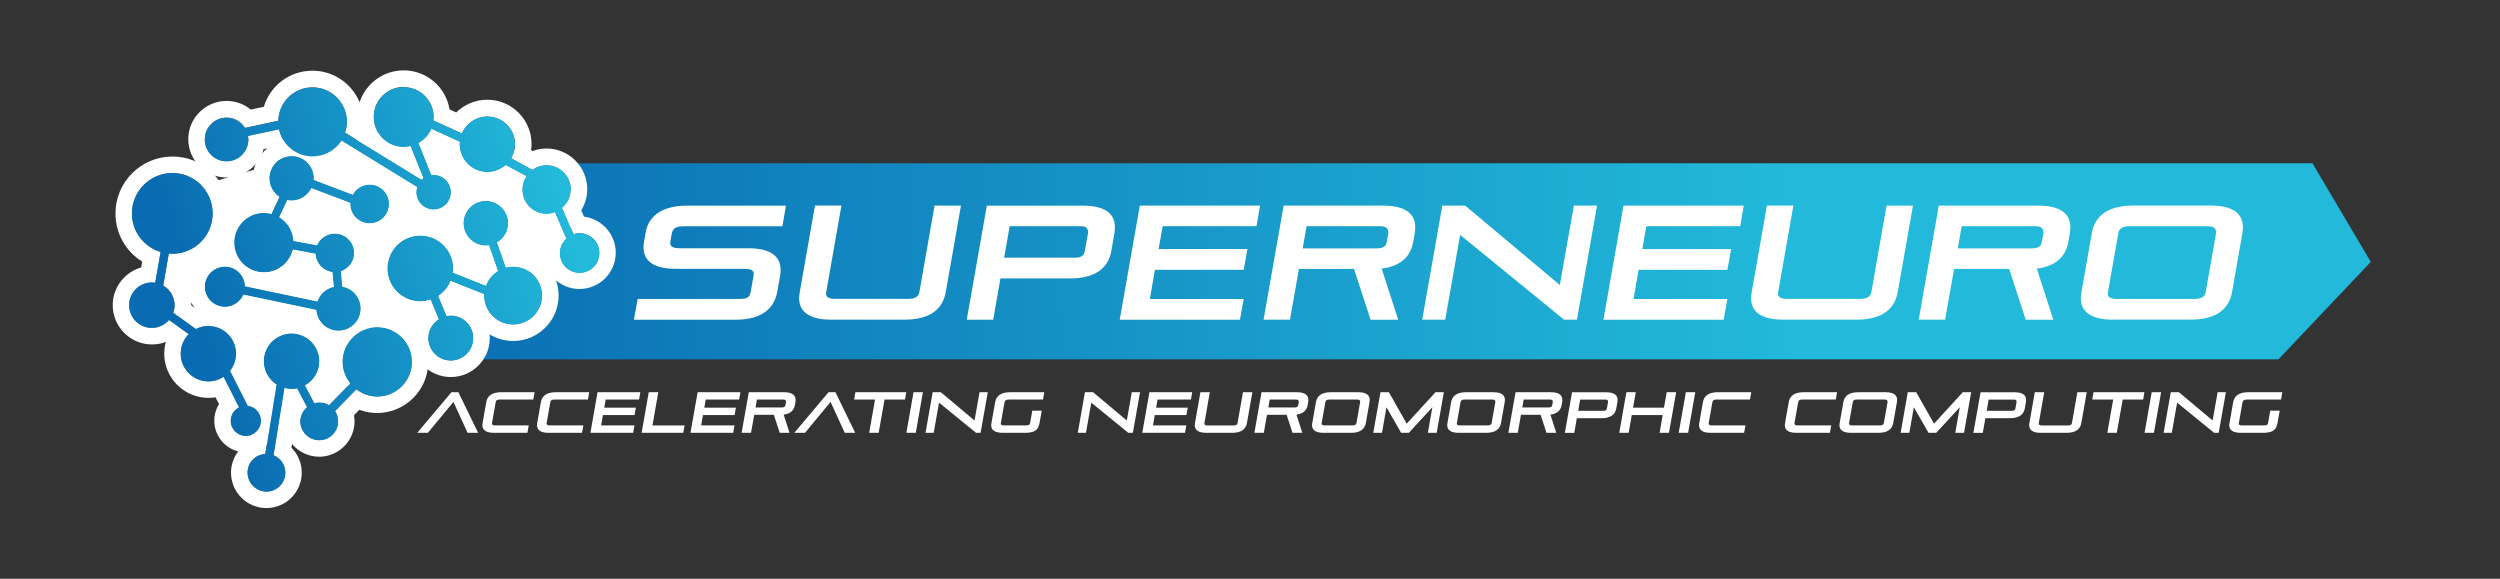 <?xml version="1.0" encoding="UTF-8"?><svg id="ART" xmlns="http://www.w3.org/2000/svg" xmlns:xlink="http://www.w3.org/1999/xlink" viewBox="0 0 540 125"><rect x="0" y="0" width="540" height="125" fill="#333333" stroke="none"/><defs><linearGradient id="linear-gradient" x1="387.38" y1="67.88" x2="81.09" y2="65.32" gradientTransform="translate(0 123.39) scale(1 -1)" gradientUnits="userSpaceOnUse"><stop offset="0" stop-color="#22b9da"/><stop offset="1" stop-color="#096bb1"/></linearGradient><linearGradient id="linear-gradient-2" x1="38.79" y1="31.94" x2="119.75" y2="71.92" gradientTransform="translate(0 123.39) scale(1 -1)" gradientUnits="userSpaceOnUse"><stop offset="0" stop-color="#22b9da"/><stop offset="1" stop-color="#096bb1"/></linearGradient><linearGradient id="linear-gradient-3" x1="42.04" y1="25.37" x2="122.99" y2="65.34" gradientTransform="translate(0 123.39) scale(1 -1)" gradientUnits="userSpaceOnUse"><stop offset="0" stop-color="#22b9da"/><stop offset="1" stop-color="#096bb1"/></linearGradient><linearGradient id="linear-gradient-4" x1="28.7" y1="52.39" x2="109.66" y2="92.36" gradientTransform="translate(0 123.39) scale(1 -1)" gradientUnits="userSpaceOnUse"><stop offset="0" stop-color="#22b9da"/><stop offset="1" stop-color="#096bb1"/></linearGradient><linearGradient id="linear-gradient-5" x1="29.09" y1="51.58" x2="110.05" y2="91.55" gradientTransform="translate(0 123.39) scale(1 -1)" gradientUnits="userSpaceOnUse"><stop offset="0" stop-color="#22b9da"/><stop offset="1" stop-color="#096bb1"/></linearGradient><linearGradient id="linear-gradient-6" x1="29.71" y1="50.32" x2="110.67" y2="90.3" gradientTransform="translate(0 123.39) scale(1 -1)" gradientUnits="userSpaceOnUse"><stop offset="0" stop-color="#22b9da"/><stop offset="1" stop-color="#096bb1"/></linearGradient><linearGradient id="linear-gradient-7" x1="123.79" y1="69.33" x2="44.49" y2="46.23" gradientTransform="translate(0 123.39) scale(1 -1)" gradientUnits="userSpaceOnUse"><stop offset="0" stop-color="#22b9da"/><stop offset="1" stop-color="#096bb1"/></linearGradient><linearGradient id="linear-gradient-8" x1="128.23" y1="54.09" x2="48.93" y2="31" gradientTransform="translate(0 123.39) scale(1 -1)" gradientUnits="userSpaceOnUse"><stop offset="0" stop-color="#22b9da"/><stop offset="1" stop-color="#096bb1"/></linearGradient><linearGradient id="linear-gradient-9" x1="117.57" y1="90.7" x2="38.27" y2="67.61" gradientTransform="translate(0 123.39) scale(1 -1)" gradientUnits="userSpaceOnUse"><stop offset="0" stop-color="#22b9da"/><stop offset="1" stop-color="#096bb1"/></linearGradient><linearGradient id="linear-gradient-10" x1="119.04" y1="85.67" x2="39.74" y2="62.57" gradientTransform="translate(0 123.39) scale(1 -1)" gradientUnits="userSpaceOnUse"><stop offset="0" stop-color="#22b9da"/><stop offset="1" stop-color="#096bb1"/></linearGradient><linearGradient id="linear-gradient-11" x1="120.76" y1="79.76" x2="41.46" y2="56.67" gradientTransform="translate(0 123.39) scale(1 -1)" gradientUnits="userSpaceOnUse"><stop offset="0" stop-color="#22b9da"/><stop offset="1" stop-color="#096bb1"/></linearGradient></defs><path d="M101,93.49l-3.06-6.68-5.52,6.68h-2.3l7.39-8.77h1.5l4.26,8.77h-2.27Z" style="fill:#fff;"/><path d="M106.68,93.49c-1.78,0-2.49-.66-2.49-1.66,0-.15.02-.3.05-.46l.8-4.53c.22-1.26,1.15-2.12,3.19-2.12h7.24l-.28,1.58h-7.24c-.51,0-.81.16-.87.51l-.81,4.57s-.01.07-.01.1c0,.29.25.41.71.41h7.24l-.29,1.59h-7.24Z" style="fill:#fff;"/><path d="M118.48,93.49c-1.78,0-2.49-.66-2.49-1.66,0-.15.02-.3.05-.46l.8-4.53c.22-1.26,1.15-2.12,3.19-2.12h7.24l-.28,1.58h-7.24c-.51,0-.81.16-.87.51l-.81,4.57s-.01.07-.01.1c0,.29.25.41.71.41h7.24l-.29,1.59h-7.24Z" style="fill:#fff;"/><path d="M127.53,93.49l1.54-8.77h9.24l-.27,1.58h-7.21l-.31,1.76h6.83l-.29,1.59h-6.83l-.39,2.24h7.21l-.29,1.59h-9.24,0Z" style="fill:#fff;"/><path d="M138.59,93.49l1.54-8.77h2.06l-1.26,7.18h6.94l-.29,1.59h-9,0Z" style="fill:#fff;"/><path d="M149.14,93.49l1.55-8.77h9.24l-.28,1.58h-7.21l-.31,1.76h6.83l-.29,1.59h-6.83l-.39,2.24h7.21l-.29,1.59h-9.24,0Z" style="fill:#fff;"/><path d="M168.42,93.49l-1.27-3.9h-4.24l-.69,3.9h-2.03l1.55-8.77h7.62c1.78,0,2.49.66,2.49,1.67,0,.14,0,.29-.04.45l-.11.63c-.19,1.05-.82,1.88-2.43,2.09l1.27,3.93h-2.13,0ZM169.79,86.81c0-.35-.16-.51-.7-.51h-5.59l-.3,1.71h5.59c.54,0,.8-.1.87-.52l.13-.67h0Z" style="fill:#fff;"/><path d="M182.47,93.49l-3.07-6.68-5.52,6.68h-2.31l7.39-8.77h1.5l4.26,8.77h-2.26.01Z" style="fill:#fff;"/><path d="M187.74,93.49l1.27-7.19h-4.52l.27-1.58h10.99l-.27,1.58h-4.42l-1.27,7.19h-2.05Z" style="fill:#fff;"/><path d="M195.78,93.49l1.54-8.77h2.03l-1.54,8.77s-2.03,0-2.03,0Z" style="fill:#fff;"/><path d="M210.82,93.49l-7.99-6.52-1.15,6.52h-1.77l1.55-8.77h1.76l7.28,6.11,1.08-6.11h1.78l-1.55,8.77h-1,.01Z" style="fill:#fff;"/><path d="M216.65,93.49c-1.62,0-2.55-.51-2.55-1.61,0-.12,0-.26.04-.41l.8-4.56c.27-1.56,1.46-2.19,3.26-2.19h7.36l-.27,1.58h-7.37c-.64,0-.89.24-.95.61l-.8,4.55s0,.05,0,.07c0,.27.36.36.77.36h4.65c.45,0,.82-.09.89-.41l.5-2.78h2.04l-.5,2.78c-.29,1.56-1.27,2.01-3.22,2.01h-4.64Z" style="fill:#fff;"/><path d="M243.71,93.49l-7.99-6.52-1.15,6.52h-1.77l1.55-8.77h1.76l7.28,6.11,1.08-6.11h1.78l-1.55,8.77h-1,.01Z" style="fill:#fff;"/><path d="M246.73,93.49l1.55-8.77h9.24l-.28,1.58h-7.21l-.31,1.76h6.83l-.29,1.59h-6.83l-.39,2.24h7.21l-.29,1.59h-9.24.01Z" style="fill:#fff;"/><path d="M268.48,84.72h2.03l-1.17,6.65c-.22,1.26-1.15,2.12-3.19,2.12h-5.59c-1.78,0-2.49-.66-2.49-1.66,0-.15.02-.3.05-.46l1.17-6.65h2.03l-1.17,6.67s-.01.07-.01.1c0,.29.25.41.71.41h5.59c.51,0,.81-.15.87-.51l1.17-6.67h0Z" style="fill:#fff;"/><path d="M279.18,93.49l-1.27-3.9h-4.24l-.69,3.9h-2.03l1.54-8.77h7.63c1.78,0,2.49.66,2.49,1.67,0,.14-.01.29-.04.45l-.11.63c-.19,1.05-.82,1.88-2.43,2.09l1.27,3.93h-2.13,0ZM280.55,86.81c0-.35-.16-.51-.7-.51h-5.59l-.3,1.71h5.59c.54,0,.8-.1.87-.52l.12-.67h.01Z" style="fill:#fff;"/><path d="M285.89,93.49c-1.78,0-2.49-.66-2.49-1.66,0-.15.03-.3.05-.46l.8-4.53c.22-1.26,1.15-2.12,3.19-2.12h5.94c1.78,0,2.48.66,2.48,1.66,0,.15-.01.3-.04.46l-.8,4.53c-.22,1.26-1.15,2.12-3.19,2.12h-5.95.01ZM293.8,86.81c0-.35-.16-.51-.7-.51h-5.94c-.51,0-.81.16-.87.51l-.81,4.57s-.01.07-.01.1c0,.29.25.41.71.41h5.94c.51,0,.81-.15.87-.51l.81-4.57h0Z" style="fill:#fff;"/><path d="M308.42,93.49l.97-5.53-5.08,5.53h-1.67l-3.16-5.52-.97,5.52h-1.88l1.55-8.77h1.82l3.85,6.79,6.21-6.79h1.81l-1.54,8.77h-1.91Z" style="fill:#fff;"/><path d="M315.09,93.49c-1.78,0-2.49-.66-2.49-1.66,0-.15.03-.3.05-.46l.8-4.53c.22-1.26,1.15-2.12,3.19-2.12h5.94c1.78,0,2.48.66,2.48,1.66,0,.15-.01.3-.04.46l-.8,4.53c-.22,1.26-1.15,2.12-3.19,2.12h-5.95.01ZM323,86.81c0-.35-.16-.51-.7-.51h-5.94c-.51,0-.81.16-.87.51l-.81,4.57s-.01.07-.01.1c0,.29.25.41.71.41h5.94c.51,0,.81-.15.87-.51l.81-4.57h0Z" style="fill:#fff;"/><path d="M334.04,93.49l-1.27-3.9h-4.24l-.69,3.9h-2.03l1.55-8.77h7.62c1.78,0,2.49.66,2.49,1.67,0,.14-.01.29-.04.45l-.11.63c-.19,1.05-.82,1.88-2.43,2.09l1.27,3.93h-2.13.01ZM335.41,86.81c0-.35-.16-.51-.7-.51h-5.59l-.3,1.71h5.59c.54,0,.8-.1.87-.52l.13-.67h0Z" style="fill:#fff;"/><path d="M340.6,90.32l-.56,3.18h-2.03l1.55-8.77h7.36c1.78,0,2.48.66,2.48,1.66,0,.15-.01.3-.04.46l-.24,1.36c-.22,1.26-1.15,2.12-3.19,2.12h-5.33ZM347.33,86.88s.01-.07.01-.11c0-.28-.16-.46-.51-.46h-5.52l-.42,2.42h5.53c.4,0,.61-.19.67-.51l.24-1.33h0Z" style="fill:#fff;"/><path d="M358.47,93.49l.67-3.84h-6.68l-.67,3.84h-2.03l1.54-8.77h2.03l-.59,3.34h6.68l.59-3.34h2.04l-1.55,8.77h-2.04,0Z" style="fill:#fff;"/><path d="M362.6,93.49l1.55-8.77h2.03l-1.55,8.77s-2.03,0-2.03,0Z" style="fill:#fff;"/><path d="M369.48,93.49c-1.78,0-2.49-.66-2.49-1.66,0-.15.03-.3.05-.46l.8-4.53c.22-1.26,1.15-2.12,3.19-2.12h7.24l-.27,1.58h-7.24c-.51,0-.81.16-.87.51l-.81,4.57s-.01.07-.01.1c0,.29.25.41.71.41h7.24l-.29,1.59h-7.25Z" style="fill:#fff;"/><path d="M388.01,93.49c-1.78,0-2.49-.66-2.49-1.66,0-.15.03-.3.05-.46l.8-4.53c.22-1.26,1.15-2.12,3.19-2.12h7.24l-.27,1.58h-7.24c-.51,0-.81.16-.87.51l-.81,4.57s-.01.07-.01.1c0,.29.25.41.71.41h7.24l-.29,1.59h-7.25Z" style="fill:#fff;"/><path d="M399.81,93.49c-1.78,0-2.49-.66-2.49-1.66,0-.15.03-.3.05-.46l.8-4.53c.22-1.26,1.15-2.12,3.19-2.12h5.94c1.78,0,2.48.66,2.48,1.66,0,.15-.01.3-.04.46l-.8,4.53c-.22,1.26-1.15,2.12-3.19,2.12h-5.95.01ZM407.72,86.81c0-.35-.16-.51-.7-.51h-5.94c-.51,0-.81.16-.87.51l-.81,4.57s-.01.07-.01.1c0,.29.25.41.71.41h5.94c.51,0,.81-.15.87-.51l.81-4.57h0Z" style="fill:#fff;"/><path d="M422.34,93.49l.97-5.53-5.08,5.53h-1.67l-3.17-5.52-.97,5.52h-1.88l1.54-8.77h1.82l3.85,6.79,6.21-6.79h1.81l-1.54,8.77h-1.89Z" style="fill:#fff;"/><path d="M428.84,90.32l-.56,3.18h-2.03l1.55-8.77h7.36c1.78,0,2.48.66,2.48,1.66,0,.15-.01.3-.04.46l-.24,1.36c-.22,1.26-1.15,2.12-3.19,2.12h-5.33ZM435.57,86.88s.01-.07.01-.11c0-.28-.16-.46-.51-.46h-5.52l-.42,2.42h5.53c.4,0,.61-.19.67-.51l.24-1.33h0Z" style="fill:#fff;"/><path d="M448.71,84.72h2.03l-1.17,6.65c-.22,1.26-1.15,2.12-3.19,2.12h-5.59c-1.78,0-2.49-.66-2.49-1.66,0-.15.02-.3.05-.46l1.17-6.65h2.03l-1.17,6.67s-.01.07-.01.1c0,.29.25.41.71.41h5.59c.51,0,.81-.15.87-.51l1.17-6.67h0Z" style="fill:#fff;"/><path d="M455.18,93.49l1.27-7.19h-4.52l.27-1.58h10.99l-.27,1.58h-4.42l-1.27,7.19h-2.05Z" style="fill:#fff;"/><path d="M463.22,93.49l1.55-8.77h2.03l-1.55,8.77s-2.03,0-2.03,0Z" style="fill:#fff;"/><path d="M478.25,93.49l-7.99-6.52-1.15,6.52h-1.77l1.55-8.77h1.76l7.28,6.11,1.08-6.11h1.78l-1.55,8.77h-1,0Z" style="fill:#fff;"/><path d="M484.08,93.49c-1.62,0-2.56-.51-2.56-1.61,0-.12.01-.26.04-.41l.8-4.56c.28-1.56,1.46-2.19,3.26-2.19h7.36l-.27,1.58h-7.38c-.63,0-.89.24-.95.61l-.8,4.55s-.01.05-.01.07c0,.27.36.36.77.36h4.65c.45,0,.82-.09.89-.41l.5-2.78h2.04l-.5,2.78c-.29,1.56-1.27,2.01-3.21,2.01h-4.63Z" style="fill:#fff;"/><polygon points="492.14 77.62 52.9 77.62 64.9 57.19 57.57 35.27 499.49 35.27 512.09 56.57 492.14 77.62" style="fill:url(#linear-gradient);"/><path d="M136.93,69.05l.81-4.48h21.91c1.61,0,2.28-.28,2.49-1.47l.63-3.53c0-.11.04-.25.04-.35,0-.84-.63-1.15-2.03-1.15h-14.74c-5.04,0-7.04-1.82-7.04-4.69,0-.39.07-.84.14-1.3l.28-1.68c.59-3.57,3.29-5.98,9.03-5.98h21.32l-.77,4.45h-21.32c-1.5,0-2.34.39-2.56,1.5l-.31,1.75c-.04.1-.04.24-.04.35,0,.81.63,1.15,2.07,1.15h14.73c5.04,0,7.04,1.85,7.04,4.69,0,.42-.03.84-.1,1.3l-.63,3.43c-.67,3.57-3.26,6.02-9.03,6.02h-21.92Z" style="fill:#fff;"/><path d="M201.86,44.41h5.71l-3.29,18.69c-.63,3.54-3.22,5.95-8.96,5.95h-15.71c-5,0-7-1.85-7-4.66,0-.42.07-.84.14-1.3l3.29-18.69h5.71l-3.29,18.73c-.04.11-.04.21-.04.28,0,.8.7,1.15,2,1.15h15.71c1.44,0,2.28-.42,2.45-1.44l3.29-18.73v.02Z" style="fill:#fff;"/><path d="M216.1,60.13l-1.57,8.93h-5.71l4.34-24.64h20.69c5.01,0,6.97,1.85,6.97,4.65,0,.42-.03.84-.1,1.3l-.67,3.82c-.63,3.54-3.22,5.95-8.96,5.95h-14.99ZM235,50.47c0-.11.04-.21.04-.31,0-.77-.46-1.3-1.44-1.3h-15.51l-1.19,6.79h15.54c1.12,0,1.71-.52,1.89-1.44l.67-3.74h0Z" style="fill:#fff;"/><path d="M241.86,69.05l4.34-24.64h25.97l-.77,4.45h-20.27l-.87,4.94h19.18l-.8,4.48h-19.18l-1.09,6.3h20.27l-.81,4.48h-25.97Z" style="fill:#fff;"/><path d="M296.04,69.05l-3.57-10.96h-11.9l-1.93,10.96h-5.71l4.34-24.64h21.42c5,0,7,1.85,7,4.69,0,.39-.04.81-.11,1.26l-.31,1.79c-.52,2.94-2.31,5.28-6.83,5.88l3.57,11.03h-5.99.02ZM299.89,50.29c0-.98-.45-1.43-1.96-1.43h-15.71l-.84,4.8h15.72c1.5,0,2.24-.28,2.45-1.47l.35-1.89h-.01Z" style="fill:#fff;"/><path d="M337.83,69.05l-22.44-18.31-3.22,18.31h-4.97l4.34-24.64h4.94l20.44,17.15,3.04-17.15h5l-4.34,24.64h-2.8,0Z" style="fill:#fff;"/><path d="M346.34,69.05l4.34-24.64h25.97l-.77,4.45h-20.27l-.87,4.94h19.18l-.8,4.48h-19.18l-1.09,6.3h20.27l-.81,4.48h-25.97Z" style="fill:#fff;"/><path d="M407.49,44.41h5.71l-3.29,18.69c-.63,3.54-3.22,5.95-8.96,5.95h-15.72c-5.01,0-7-1.85-7-4.66,0-.42.07-.84.14-1.3l3.29-18.69h5.71l-3.29,18.73c-.04.11-.04.21-.04.28,0,.8.7,1.15,2,1.15h15.72c1.43,0,2.28-.42,2.45-1.44l3.29-18.73v.02Z" style="fill:#fff;"/><path d="M437.55,69.05l-3.57-10.96h-11.9l-1.93,10.96h-5.71l4.34-24.64h21.42c5,0,7,1.85,7,4.69,0,.39-.04.81-.11,1.26l-.31,1.79c-.52,2.94-2.31,5.28-6.83,5.88l3.57,11.03h-5.99.02ZM441.4,50.29c0-.98-.45-1.43-1.96-1.43h-15.72l-.84,4.8h15.72c1.5,0,2.24-.28,2.45-1.47l.35-1.89h0Z" style="fill:#fff;"/><path d="M456.45,69.05c-5,0-7-1.85-7-4.66,0-.42.07-.84.14-1.3l2.24-12.74c.63-3.53,3.22-5.95,8.96-5.95h16.7c5,0,6.97,1.85,6.97,4.65,0,.42-.04.84-.1,1.3l-2.24,12.74c-.63,3.54-3.22,5.95-8.96,5.95h-16.71ZM478.68,50.29c0-.98-.45-1.43-1.96-1.43h-16.69c-1.43,0-2.28.46-2.45,1.43l-2.27,12.85c-.04.11-.04.21-.04.28,0,.8.7,1.15,2,1.15h16.7c1.43,0,2.27-.42,2.45-1.44l2.27-12.85h-.01Z" style="fill:#fff;"/><path d="M123.27,40.93l-38.15-13.17-44.76,13.17-4.38,16.61,10.32,15.2,7.2,11.88s5.53,8.7,6.17,8.49,21.64-13.47,21.64-13.47c0,0,19.13-14.97,21.21-15.38,2.08-.41,13.58-6.36,13.58-6.36l7.18-2.33v-14.64Z" style="fill:#fff;"/><path d="M110.83,57.61c-.55,0-1.07.09-1.58.23l-1.92-5.49c1.43-.83,2.4-2.36,2.4-4.13,0-2.65-2.15-4.79-4.8-4.79s-4.79,2.15-4.79,4.79,2.15,4.79,4.79,4.79c.24,0,.47-.04.7-.07l1.96,5.6c-1.21.74-2.14,1.87-2.62,3.23l-7.21-2.87c.04-.3.09-.6.09-.91,0-3.91-3.17-7.07-7.07-7.07s-7.07,3.17-7.07,7.07,3.17,7.07,7.07,7.07c.79,0,1.53-.16,2.23-.39.61,1.45,1.22,2.93,1.78,4.29-1.36.86-2.26,2.36-2.26,4.08,0,2.67,2.16,4.83,4.83,4.83s4.83-2.16,4.83-4.83-2.16-4.83-4.83-4.83c-.31,0-.61.04-.91.09-.57-1.39-1.2-2.91-1.82-4.39,1.2-.78,2.15-1.92,2.69-3.26l7.3,2.9c0,.1-.03.2-.03.3,0,3.44,2.79,6.23,6.23,6.23s6.23-2.79,6.23-6.23-2.79-6.23-6.23-6.23h.01Z" style="fill:url(#linear-gradient-2);"/><path d="M104.94,43.42c2.65,0,4.8,2.15,4.8,4.79,0,1.77-.97,3.3-2.4,4.13l1.92,5.49c.51-.13,1.03-.23,1.58-.23,3.44,0,6.23,2.79,6.23,6.23s-2.79,6.23-6.23,6.23-6.23-2.79-6.23-6.23c0-.1.03-.2.03-.3l-7.3-2.9c-.55,1.35-1.49,2.48-2.69,3.26.62,1.48,1.25,3,1.82,4.39.29-.06.6-.09.91-.09,2.67,0,4.83,2.16,4.83,4.83s-2.16,4.83-4.83,4.83-4.83-2.16-4.83-4.83c0-1.72.91-3.22,2.26-4.08-.56-1.36-1.17-2.84-1.78-4.29-.71.24-1.45.39-2.23.39-3.91,0-7.07-3.17-7.07-7.07s3.17-7.07,7.07-7.07,7.08,3.17,7.08,7.07c0,.31-.05.61-.09.91l7.21,2.87c.48-1.36,1.41-2.49,2.62-3.23l-1.96-5.6c-.23.03-.46.07-.7.07-2.65,0-4.79-2.15-4.79-4.79s2.15-4.79,4.79-4.79M104.96,39.83c-4.62,0-8.37,3.76-8.37,8.37,0,.29.01.58.04.86-1.68-1.1-3.68-1.74-5.83-1.74-5.87,0-10.65,4.78-10.65,10.65s4.47,10.34,10.07,10.64c-.81,1.3-1.25,2.82-1.25,4.42,0,4.64,3.77,8.41,8.41,8.41s8.41-3.77,8.41-8.41c0-.27-.01-.54-.04-.81,1.49.91,3.23,1.43,5.1,1.43,5.41,0,9.81-4.4,9.81-9.81,0-5.11-3.92-9.32-8.91-9.77l-.24-.67c1.16-1.46,1.82-3.28,1.82-5.19,0-4.62-3.76-8.37-8.37-8.37h0ZM101.34,56.45c-.04-.26-.08-.51-.14-.76.59.3,1.22.53,1.87.68l.32.9-2.05-.82h0Z" style="fill:#fff;"/><path d="M81.48,70.69c-4.13,0-7.47,3.35-7.47,7.47,0,1.78.64,3.38,1.68,4.67l-4.61,4.73c-.62-.38-1.34-.61-2.12-.61-.37,0-.72.06-1.06.16l-2.04-3.86c1.84-1.02,3.1-2.96,3.1-5.21,0-3.3-2.68-5.98-5.98-5.98s-5.98,2.68-5.98,5.98c0,2.11,1.1,3.96,2.75,5.02l-2.44,15.01c-2.13.13-3.82,1.88-3.82,4.04s1.82,4.07,4.07,4.07,4.07-1.82,4.07-4.07c0-1.71-1.06-3.16-2.55-3.77l2.37-14.55c.49.13,1,.22,1.53.22.41,0,.81-.04,1.2-.12l2.14,4.05c-.87.75-1.43,1.84-1.43,3.07,0,2.25,1.82,4.07,4.07,4.07s4.07-1.82,4.07-4.07c0-.82-.25-1.58-.66-2.21l4.6-4.72c1.26.96,2.81,1.56,4.52,1.56,4.13,0,7.47-3.35,7.47-7.47s-3.35-7.47-7.47-7.47h0Z" style="fill:url(#linear-gradient-3);"/><path d="M81.48,70.69c4.13,0,7.47,3.35,7.47,7.47s-3.35,7.47-7.47,7.47c-1.71,0-3.26-.59-4.52-1.56l-4.6,4.72c.42.64.66,1.4.66,2.21,0,2.25-1.82,4.07-4.07,4.07s-4.07-1.82-4.07-4.07c0-1.24.56-2.33,1.43-3.07l-2.14-4.05c-.39.08-.79.12-1.2.12-.53,0-1.04-.09-1.53-.22l-2.37,14.55c1.49.6,2.55,2.06,2.55,3.77,0,2.25-1.82,4.07-4.07,4.07s-4.07-1.82-4.07-4.07,1.69-3.91,3.82-4.04l2.44-15.01c-1.65-1.06-2.75-2.91-2.75-5.02,0-3.3,2.68-5.98,5.98-5.98s5.98,2.68,5.98,5.98c0,2.25-1.26,4.19-3.1,5.21l2.04,3.86c.34-.09.69-.16,1.06-.16.78,0,1.5.23,2.12.61l4.61-4.73c-1.03-1.28-1.68-2.89-1.68-4.67,0-4.13,3.35-7.47,7.47-7.47M81.47,67.1c-4.46,0-8.31,2.65-10.05,6.47-1.6-3.03-4.79-5.09-8.45-5.09-5.27,0-9.55,4.29-9.55,9.55,0,2.41.9,4.68,2.48,6.41l-1.77,10.84c-2.51,1.26-4.23,3.86-4.23,6.82,0,4.22,3.43,7.64,7.64,7.64s7.64-3.43,7.64-7.64c0-2.08-.83-4-2.23-5.4l.13-.79c1.4,1.67,3.51,2.74,5.86,2.74,4.21,0,7.64-3.43,7.64-7.64,0-.44-.04-.89-.12-1.32l1.15-1.18c1.22.46,2.52.7,3.84.7,6.09,0,11.05-4.96,11.05-11.05s-4.96-11.05-11.05-11.05h.02Z" style="fill:#fff;"/><path d="M125.17,50.38c-.46,0-.89.09-1.31.23l-2.46-5.71c1.13-.96,1.86-2.37,1.86-3.96,0-2.88-2.34-5.22-5.22-5.22-1.14,0-2.18.37-3.04.99l-4.64-2.51c.53-.89.86-1.93.86-3.04,0-3.3-2.67-5.97-5.97-5.97-2.48,0-4.6,1.51-5.5,3.65l-6.18-2.82c.03-.24.07-.48.07-.73,0-3.56-2.89-6.45-6.45-6.45s-6.45,2.89-6.45,6.45,2.89,6.45,6.45,6.45c.52,0,1.01-.08,1.5-.19l2.79,6.96c-.15.11-.3.22-.43.35l-16.54-10.16c.25-.75.42-1.53.42-2.36,0-4.1-3.32-7.42-7.42-7.42s-7.28,3.21-7.4,7.21l-7.19,1.55c-.83-1.33-2.29-2.22-3.98-2.22-2.59,0-4.7,2.1-4.7,4.7s2.1,4.7,4.7,4.7,4.7-2.1,4.7-4.7c0-.27-.04-.53-.08-.78l6.71-1.44c.72,3.34,3.69,5.84,7.25,5.84,2.63,0,4.92-1.37,6.24-3.43l16.38,10.07c-.11.35-.19.72-.19,1.11,0,2.05,1.66,3.71,3.71,3.71s3.71-1.66,3.71-3.71-1.66-3.71-3.71-3.71c-.17,0-.34.03-.5.05l-2.79-6.97c1.24-.7,2.23-1.77,2.79-3.09l6.2,2.83c-.02.18-.05.36-.05.54,0,3.3,2.67,5.97,5.97,5.97,1.52,0,2.89-.59,3.95-1.52l4.5,2.44c-.56.83-.88,1.83-.88,2.9,0,2.88,2.34,5.22,5.22,5.22.64,0,1.24-.13,1.8-.34l2.46,5.7c-.85.78-1.4,1.89-1.4,3.14,0,2.35,1.91,4.26,4.26,4.26s4.26-1.91,4.26-4.26-1.91-4.26-4.26-4.26l-.02-.05Z" style="fill:url(#linear-gradient-4);"/><path d="M87.21,18.83c3.56,0,6.45,2.89,6.45,6.45,0,.25-.05.49-.07.73l6.18,2.82c.91-2.15,3.03-3.65,5.5-3.65,3.3,0,5.97,2.67,5.97,5.97,0,1.12-.33,2.15-.86,3.04l4.64,2.51c.86-.62,1.9-.99,3.04-.99,2.88,0,5.22,2.34,5.22,5.22,0,1.6-.73,3.01-1.86,3.96l2.46,5.71c.41-.13.85-.23,1.31-.23,2.35,0,4.26,1.91,4.26,4.26s-1.91,4.26-4.26,4.26-4.26-1.91-4.26-4.26c0-1.25.54-2.36,1.4-3.14l-2.46-5.7c-.56.21-1.17.34-1.8.34-2.88,0-5.22-2.34-5.22-5.22,0-1.07.33-2.07.88-2.9l-4.5-2.44c-1.05.94-2.43,1.52-3.95,1.52-3.3,0-5.97-2.67-5.97-5.97,0-.19.04-.36.05-.54l-6.2-2.83c-.56,1.32-1.55,2.39-2.79,3.09l2.79,6.97c.17-.02.33-.05.5-.05,2.05,0,3.71,1.66,3.71,3.71s-1.66,3.71-3.71,3.71-3.71-1.66-3.71-3.71c0-.39.08-.76.19-1.11l-16.38-10.07c-1.32,2.06-3.61,3.43-6.24,3.43-3.56,0-6.52-2.5-7.25-5.84l-6.71,1.44c.04.26.08.51.08.78,0,2.59-2.1,4.7-4.7,4.7s-4.7-2.1-4.7-4.7,2.1-4.7,4.7-4.7c1.68,0,3.15.89,3.98,2.22l7.19-1.55c.12-4,3.38-7.21,7.4-7.21s7.42,3.32,7.42,7.42c0,.83-.17,1.61-.42,2.36l16.54,10.16c.13-.13.28-.24.43-.35l-2.79-6.96c-.48.11-.98.19-1.5.19-3.56,0-6.45-2.89-6.45-6.45s2.89-6.45,6.45-6.45M87.19,15.2c-4.43,0-8.2,2.89-9.52,6.88-1.65-3.99-5.59-6.81-10.17-6.81-4.98,0-9.15,3.25-10.51,7.79l-2.82.61c-1.45-1.2-3.29-1.87-5.23-1.87-4.56,0-8.27,3.71-8.27,8.27s3.71,8.27,8.27,8.27c3.82,0,7.04-2.6,7.99-6.12l1.19-.26c1.96,3.2,5.5,5.3,9.39,5.3,2.54,0,4.95-.87,6.87-2.42l12.02,7.39c.4,3.64,3.49,6.48,7.24,6.48,4.02,0,7.28-3.27,7.28-7.28,0-.68-.09-1.34-.27-1.97,1.36.75,2.93,1.18,4.6,1.18,1.41,0,2.8-.32,4.07-.93-.05.38-.08.77-.08,1.16,0,4.71,3.73,8.57,8.39,8.79l.57,1.33c-.57,1.1-.88,2.34-.88,3.59,0,4.32,3.52,7.84,7.84,7.84s7.84-3.52,7.84-7.84c0-3.99-3-7.3-6.86-7.78l-.59-1.38c.83-1.36,1.29-2.93,1.29-4.55,0-4.85-3.95-8.79-8.79-8.79-1.03,0-2.03.18-2.99.53l-.35-.19c.06-.44.1-.88.1-1.33,0-5.26-4.28-9.55-9.55-9.55-2.56,0-4.95,1.02-6.71,2.75l-1.45-.66c-.76-4.77-4.91-8.43-9.9-8.43h-.01ZM95.65,34.43l-.8-1.99,1.02.47c.12.62.3,1.22.53,1.79-.24-.1-.5-.19-.75-.26h0Z" style="fill:#fff;"/><path d="M68.59,65.15l-15.7-3.3c-.05-2.35-1.96-4.24-4.31-4.24s-4.32,1.94-4.32,4.32,1.94,4.32,4.32,4.32c1.79,0,3.33-1.09,3.99-2.65l15.79,3.32c.13,2.19,1.76,4.07,4.02,4.43,2.6.4,5.04-1.38,5.44-3.98.4-2.57-1.34-4.97-3.89-5.42l-.33-3.38c1.66-.54,2.87-2.09,2.87-3.93,0-2.29-1.86-4.15-4.15-4.15-1.72,0-3.19,1.04-3.82,2.53l-5.13-.95c-.11-2.19-1.32-4.07-3.09-5.14l1.76-3.75c.3.06.62.1.94.1,1.88,0,3.49-1.1,4.27-2.68l8.47,3.21c0,.08-.02.16-.02.25,0,2.29,1.86,4.15,4.15,4.15s4.15-1.86,4.15-4.15-1.86-4.15-4.15-4.15c-1.57,0-2.93.89-3.63,2.18l-8.5-3.22c0-.12.04-.23.04-.36,0-2.63-2.14-4.77-4.77-4.77s-4.77,2.14-4.77,4.77c0,1.67.87,3.14,2.17,3.99l-1.75,3.74c-.52-.14-1.06-.23-1.62-.23-3.53,0-6.39,2.86-6.39,6.39s2.86,6.39,6.39,6.39c3.03,0,5.55-2.11,6.21-4.93l4.97.92c.07,2.05,1.63,3.71,3.63,3.96l.31,3.24c-1.64.34-3,1.53-3.54,3.16h0Z" style="fill:url(#linear-gradient-5);"/><path d="M62.98,33.74c2.63,0,4.77,2.14,4.77,4.77,0,.12-.03.24-.04.36l8.5,3.22c.7-1.29,2.06-2.18,3.63-2.18,2.29,0,4.15,1.86,4.15,4.15s-1.86,4.15-4.15,4.15-4.15-1.86-4.15-4.15c0-.08.02-.16.02-.25l-8.47-3.21c-.78,1.58-2.39,2.68-4.27,2.68-.32,0-.64-.03-.94-.09l-1.76,3.75c1.77,1.06,2.97,2.95,3.09,5.14l5.13.95c.63-1.49,2.11-2.53,3.82-2.53,2.29,0,4.15,1.86,4.15,4.15,0,1.84-1.21,3.39-2.87,3.93l.33,3.38c2.55.45,4.29,2.85,3.89,5.42-.37,2.35-2.4,4.04-4.71,4.04-.24,0-.49-.02-.74-.06-2.26-.35-3.89-2.23-4.02-4.43l-15.79-3.32c-.65,1.56-2.19,2.65-3.99,2.65-2.39,0-4.32-1.94-4.32-4.32s1.94-4.32,4.32-4.32,4.27,1.89,4.31,4.24l15.7,3.3c.54-1.63,1.9-2.82,3.54-3.16l-.31-3.24c-2.01-.24-3.56-1.9-3.63-3.96l-4.97-.92c-.66,2.82-3.18,4.93-6.21,4.93-3.53,0-6.39-2.86-6.39-6.39s2.86-6.39,6.39-6.39c.56,0,1.1.1,1.62.23l1.75-3.74c-1.31-.85-2.17-2.32-2.17-3.99,0-2.63,2.14-4.77,4.77-4.77M62.96,30.18c-4.6,0-8.35,3.74-8.35,8.35,0,1.43.36,2.8,1.03,4.01-4.86.66-8.62,4.84-8.62,9.88,0,.6.05,1.18.15,1.75-3.7.66-6.52,3.89-6.52,7.78,0,4.36,3.54,7.9,7.9,7.9,2.11,0,4.08-.83,5.52-2.25l11.37,2.39c1.12,2.55,3.5,4.47,6.36,4.91.43.07.86.1,1.29.1,4.14,0,7.6-2.97,8.24-7.06.49-3.17-.91-6.24-3.37-8.03,1.3-1.39,2.06-3.25,2.06-5.24,0-1.01-.19-1.98-.55-2.86h.35c4.26,0,7.73-3.47,7.73-7.73s-3.47-7.73-7.73-7.73c-1.7,0-3.31.56-4.63,1.55l-4.19-1.59c-.97-3.53-4.21-6.14-8.05-6.14h.01ZM65.06,46.61c1.23-.32,2.36-.91,3.31-1.73l4.09,1.55c.06.17.12.34.18.51h-.35c-2.05,0-3.97.81-5.38,2.18l-.59-.11c-.31-.85-.74-1.66-1.27-2.4h0ZM63.04,60.35c.88-.67,1.64-1.49,2.26-2.43.48,1.04,1.19,1.96,2.07,2.68-.18.17-.36.35-.52.54l-3.8-.8h-.01Z" style="fill:#fff;"/><path d="M56.37,90.89c0-1.67-1.26-3.03-2.87-3.22l-3.84-7.56c.82-1.02,1.33-2.3,1.33-3.72,0-3.3-2.68-5.98-5.98-5.98-.97,0-1.88.25-2.69.67l-4.92-3.53c.18-.51.3-1.06.3-1.63,0-1.81-1-3.38-2.46-4.23l1.21-6.94c.26.02.5.08.77.08,4.82,0,8.73-3.91,8.73-8.73s-3.91-8.73-8.73-8.73-8.73,3.91-8.73,8.73c0,3.94,2.62,7.23,6.2,8.31l-1.17,6.67c-.24-.04-.48-.07-.73-.07-2.71,0-4.9,2.19-4.9,4.9s2.19,4.9,4.9,4.9c1.48,0,2.8-.67,3.7-1.72l4.28,3.07c-1.08,1.08-1.74,2.57-1.74,4.22,0,3.3,2.68,5.98,5.98,5.98,1.21,0,2.34-.37,3.28-.99l3.35,6.61c-1.07.54-1.8,1.63-1.8,2.9,0,1.8,1.46,3.26,3.26,3.26s3.26-1.46,3.26-3.26h.01Z" style="fill:url(#linear-gradient-6);"/><path d="M37.23,37.38c4.82,0,8.73,3.91,8.73,8.73s-3.91,8.73-8.73,8.73c-.26,0-.51-.05-.77-.08l-1.21,6.94c1.47.85,2.46,2.41,2.46,4.23,0,.58-.12,1.12-.3,1.63l4.92,3.53c.81-.41,1.72-.67,2.69-.67,3.3,0,5.98,2.68,5.98,5.98,0,1.41-.51,2.69-1.33,3.72l3.84,7.56c1.61.19,2.87,1.55,2.87,3.22,0,1.8-1.46,3.26-3.26,3.26s-3.26-1.46-3.26-3.26c0-1.27.74-2.37,1.8-2.9l-3.35-6.61c-.94.62-2.07.99-3.28.99-3.3,0-5.98-2.68-5.98-5.98,0-1.65.67-3.13,1.74-4.22l-4.28-3.07c-.9,1.04-2.21,1.72-3.7,1.72-2.71,0-4.9-2.19-4.9-4.9s2.19-4.9,4.9-4.9c.25,0,.49.04.73.07l1.17-6.67c-3.58-1.09-6.2-4.38-6.2-8.31,0-4.82,3.91-8.73,8.73-8.73M37.24,33.81c-6.78,0-12.3,5.52-12.3,12.3,0,4.33,2.23,8.2,5.78,10.4l-.22,1.26c-3.55,1.01-6.15,4.28-6.15,8.15,0,4.67,3.8,8.48,8.48,8.48,1.03,0,2.05-.19,2.99-.55-.22.82-.34,1.67-.34,2.54,0,5.27,4.29,9.55,9.55,9.55.51,0,1.02-.04,1.53-.12l.75,1.47c-.66,1.06-1.02,2.29-1.02,3.59,0,3.77,3.07,6.84,6.84,6.84s6.84-3.07,6.84-6.84c0-2.7-1.59-5.08-3.94-6.18l-2.27-4.46c.54-1.21.83-2.51.83-3.85,0-5.27-4.29-9.55-9.55-9.55-.72,0-1.43.08-2.12.25l-1.61-1.15h0c0-2.11-.79-4.11-2.16-5.64l.37-2.09c5.71-1.07,10.04-6.08,10.04-12.1,0-6.79-5.52-12.3-12.3-12.3h-.02Z" style="fill:#fff;"/><path d="M110.83,57.61c-.55,0-1.07.09-1.58.23l-1.92-5.49c1.43-.83,2.4-2.36,2.4-4.13,0-2.65-2.15-4.79-4.8-4.79s-4.79,2.15-4.79,4.79,2.15,4.79,4.79,4.79c.24,0,.47-.04.7-.07l1.96,5.6c-1.21.74-2.14,1.87-2.62,3.23l-7.21-2.87c.04-.3.09-.6.09-.91,0-3.91-3.17-7.07-7.07-7.07s-7.07,3.17-7.07,7.07,3.17,7.07,7.07,7.07c.79,0,1.53-.16,2.23-.39.61,1.45,1.22,2.93,1.78,4.29-1.36.86-2.26,2.36-2.26,4.08,0,2.67,2.16,4.83,4.83,4.83s4.83-2.16,4.83-4.83-2.16-4.83-4.83-4.83c-.31,0-.61.04-.91.09-.57-1.39-1.2-2.91-1.82-4.39,1.2-.78,2.15-1.92,2.69-3.26l7.3,2.9c0,.1-.03.2-.03.3,0,3.44,2.79,6.23,6.23,6.23s6.23-2.79,6.23-6.23-2.79-6.23-6.23-6.23h.01Z" style="fill:url(#linear-gradient-7);"/><path d="M81.48,70.69c-4.13,0-7.47,3.35-7.47,7.47,0,1.78.64,3.38,1.68,4.67l-4.61,4.73c-.62-.38-1.34-.61-2.12-.61-.37,0-.72.06-1.06.16l-2.04-3.86c1.84-1.02,3.1-2.96,3.1-5.21,0-3.3-2.68-5.98-5.98-5.98s-5.98,2.68-5.98,5.98c0,2.11,1.1,3.96,2.75,5.02l-2.44,15.01c-2.13.13-3.82,1.88-3.82,4.04s1.82,4.07,4.07,4.07,4.07-1.82,4.07-4.07c0-1.71-1.06-3.16-2.55-3.77l2.37-14.55c.49.13,1,.22,1.53.22.41,0,.81-.04,1.2-.12l2.14,4.05c-.87.75-1.43,1.84-1.43,3.07,0,2.25,1.82,4.07,4.07,4.07s4.07-1.82,4.07-4.07c0-.82-.25-1.58-.66-2.21l4.6-4.72c1.26.96,2.81,1.56,4.52,1.56,4.13,0,7.47-3.35,7.47-7.47s-3.35-7.47-7.47-7.47h0Z" style="fill:url(#linear-gradient-8);"/><path d="M125.17,50.38c-.46,0-.89.09-1.31.23l-2.46-5.71c1.13-.96,1.86-2.37,1.86-3.96,0-2.88-2.34-5.22-5.22-5.22-1.14,0-2.18.37-3.04.99l-4.64-2.51c.53-.89.86-1.93.86-3.04,0-3.3-2.67-5.97-5.97-5.97-2.48,0-4.6,1.51-5.5,3.65l-6.18-2.82c.03-.24.07-.48.07-.73,0-3.56-2.89-6.45-6.45-6.45s-6.45,2.89-6.45,6.45,2.89,6.45,6.45,6.45c.52,0,1.01-.08,1.5-.19l2.79,6.96c-.15.11-.3.22-.43.35l-16.54-10.16c.25-.75.42-1.53.42-2.36,0-4.1-3.32-7.42-7.42-7.42s-7.28,3.21-7.4,7.21l-7.19,1.55c-.83-1.33-2.29-2.22-3.98-2.22-2.59,0-4.7,2.1-4.7,4.7s2.1,4.7,4.7,4.7,4.7-2.1,4.7-4.7c0-.27-.04-.53-.08-.78l6.71-1.44c.72,3.34,3.69,5.84,7.25,5.84,2.63,0,4.92-1.37,6.24-3.43l16.38,10.07c-.11.35-.19.72-.19,1.11,0,2.05,1.66,3.71,3.71,3.71s3.71-1.66,3.71-3.71-1.66-3.71-3.71-3.71c-.17,0-.34.03-.5.05l-2.79-6.97c1.24-.7,2.23-1.77,2.79-3.09l6.2,2.83c-.02.18-.05.36-.05.54,0,3.3,2.67,5.97,5.97,5.97,1.52,0,2.89-.59,3.95-1.52l4.5,2.44c-.56.83-.88,1.83-.88,2.9,0,2.88,2.34,5.22,5.22,5.22.64,0,1.24-.13,1.8-.34l2.46,5.7c-.85.78-1.4,1.89-1.4,3.14,0,2.35,1.91,4.26,4.26,4.26s4.26-1.91,4.26-4.26-1.91-4.26-4.26-4.26l-.02-.05Z" style="fill:url(#linear-gradient-9);"/><path d="M68.59,65.15l-15.7-3.3c-.05-2.35-1.96-4.24-4.31-4.24s-4.32,1.94-4.32,4.32,1.94,4.32,4.32,4.32c1.79,0,3.33-1.09,3.99-2.65l15.79,3.32c.13,2.19,1.76,4.07,4.02,4.43,2.6.4,5.04-1.38,5.44-3.98.4-2.57-1.34-4.97-3.89-5.42l-.33-3.38c1.66-.54,2.87-2.09,2.87-3.93,0-2.29-1.86-4.15-4.15-4.15-1.72,0-3.19,1.04-3.82,2.53l-5.13-.95c-.11-2.19-1.32-4.07-3.09-5.14l1.76-3.75c.3.06.62.1.94.1,1.88,0,3.49-1.1,4.27-2.68l8.47,3.21c0,.08-.02.16-.02.25,0,2.29,1.86,4.15,4.15,4.15s4.15-1.86,4.15-4.15-1.86-4.15-4.15-4.15c-1.57,0-2.93.89-3.63,2.18l-8.5-3.22c0-.12.04-.23.04-.36,0-2.63-2.14-4.77-4.77-4.77s-4.77,2.14-4.77,4.77c0,1.67.87,3.14,2.17,3.99l-1.75,3.74c-.52-.14-1.06-.23-1.62-.23-3.53,0-6.39,2.86-6.39,6.39s2.86,6.39,6.39,6.39c3.03,0,5.55-2.11,6.21-4.93l4.97.92c.07,2.05,1.63,3.71,3.63,3.96l.31,3.24c-1.64.34-3,1.53-3.54,3.16h0Z" style="fill:url(#linear-gradient-10);"/><path d="M56.37,90.89c0-1.67-1.26-3.03-2.87-3.22l-3.84-7.56c.82-1.02,1.33-2.3,1.33-3.72,0-3.3-2.68-5.98-5.98-5.98-.97,0-1.88.25-2.69.67l-4.92-3.53c.18-.51.3-1.06.3-1.63,0-1.81-1-3.38-2.46-4.23l1.21-6.94c.26.02.5.08.77.08,4.82,0,8.73-3.91,8.73-8.73s-3.91-8.73-8.73-8.73-8.73,3.91-8.73,8.73c0,3.94,2.62,7.23,6.2,8.31l-1.17,6.67c-.24-.04-.48-.07-.73-.07-2.71,0-4.9,2.19-4.9,4.9s2.19,4.9,4.9,4.9c1.48,0,2.8-.67,3.7-1.72l4.28,3.07c-1.08,1.08-1.74,2.57-1.74,4.22,0,3.3,2.68,5.98,5.98,5.98,1.21,0,2.34-.37,3.28-.99l3.35,6.61c-1.07.54-1.8,1.63-1.8,2.9,0,1.8,1.46,3.26,3.26,3.26s3.26-1.46,3.26-3.26h.01Z" style="fill:url(#linear-gradient-11);"/></svg>